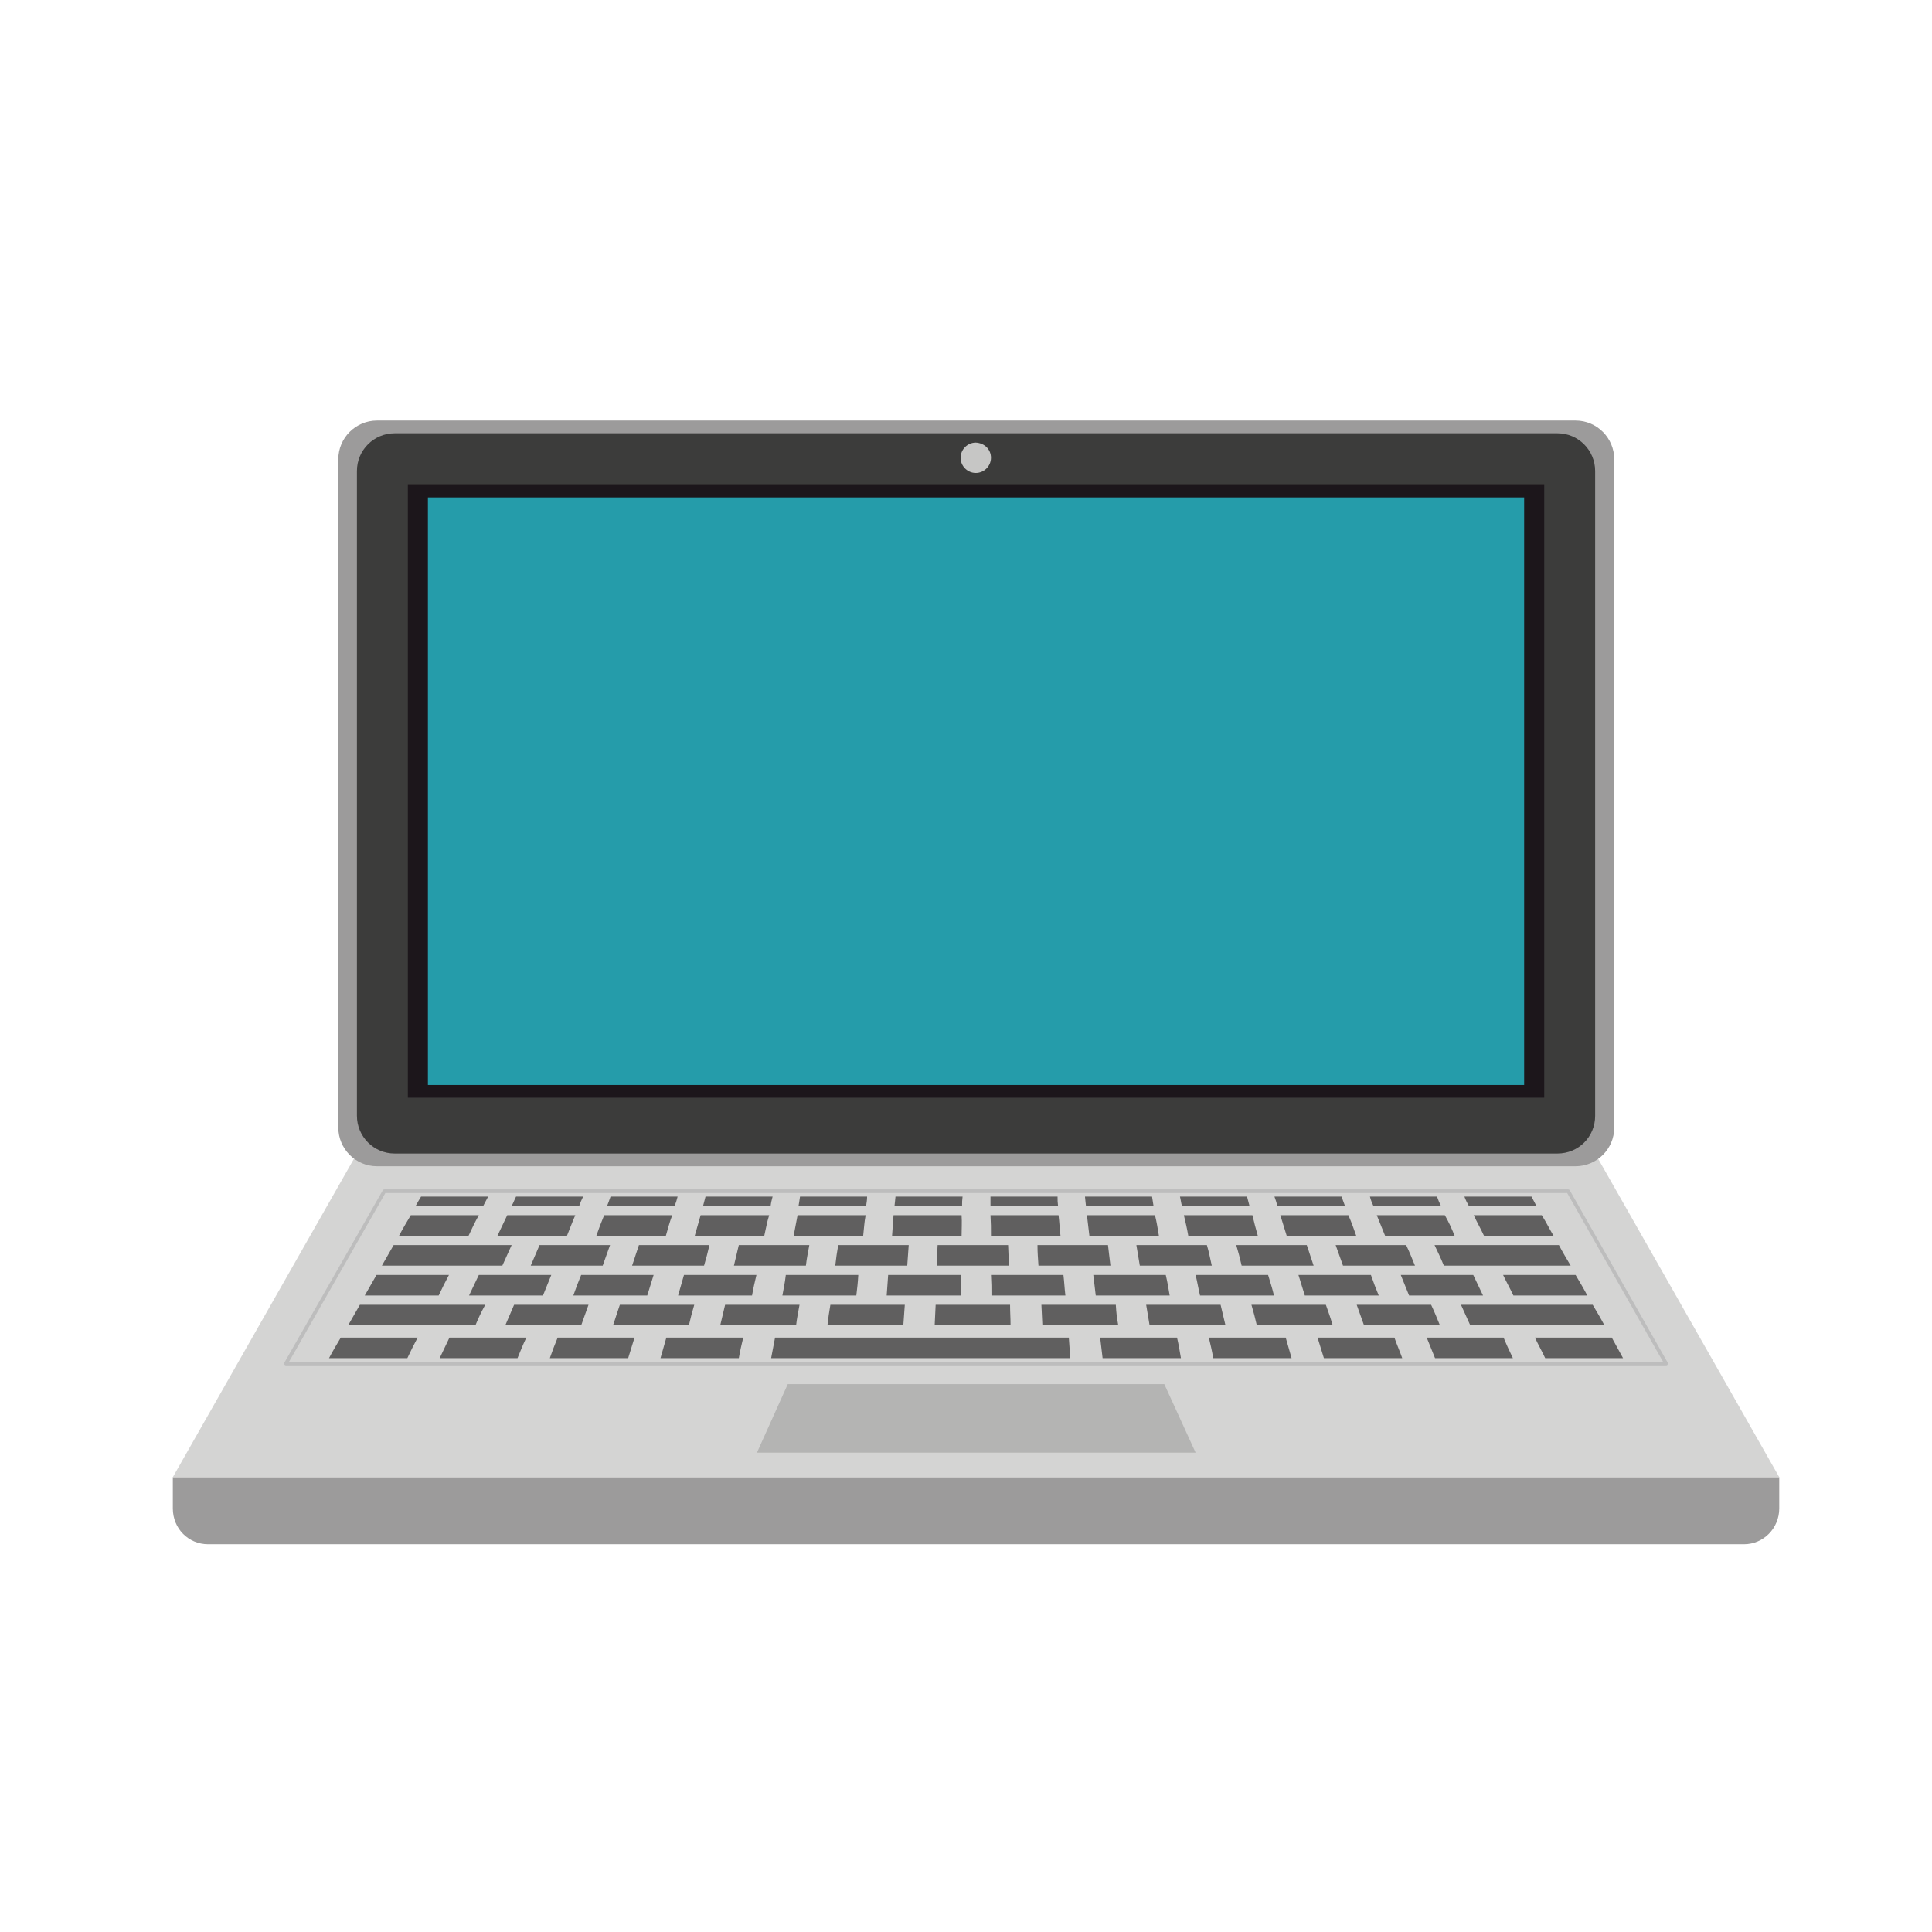 <?xml version="1.0" encoding="utf-8"?>
<!-- Generator: Adobe Illustrator 22.0.1, SVG Export Plug-In . SVG Version: 6.00 Build 0)  -->
<svg version="1.1" id="Layer_1" xmlns="http://www.w3.org/2000/svg" xmlns:xlink="http://www.w3.org/1999/xlink" x="0px" y="0px"
	 viewBox="0 0 394.6 394.6" style="enable-background:new 0 0 394.6 394.6;" xml:space="preserve">
<style type="text/css">
	.st0{fill:#9C9B9B;}
	.st1{fill:#D4D4D3;}
	.st2{fill:none;stroke:#BDBDBD;stroke-width:0.737;stroke-linecap:round;stroke-linejoin:round;stroke-miterlimit:10;}
	.st3{fill:#B4B4B3;}
	.st4{fill:#3C3C3B;}
	.st5{fill:#1C161B;}
	.st6{fill:#259CAA;}
	.st7{fill:#C6C6C5;}
	.st8{fill:#605F5F;}
</style>
<g>
	<g>
		<path class="st0" d="M35.3,301.7v6.4c0,4.1,3.2,7.3,7.2,7.3h313.7c4,0,7.2-3.3,7.2-7.3v-6.4H35.3z"/>
		<polygon class="st1" points="35.3,301.7 72.9,235.6 325.8,235.6 363.4,301.7 		"/>
		<polygon class="st2" points="340.3,278.5 320.3,243.3 78.5,243.3 58.4,278.5 		"/>
		<polygon class="st3" points="244.2,296.7 237.8,282.7 160.9,282.7 154.6,296.7 		"/>
		<path class="st0" d="M329.7,230.3c0,4.4-3.6,7.9-7.9,7.9H77c-4.4,0-7.9-3.6-7.9-7.9V93.8c0-4.4,3.6-7.9,7.9-7.9h244.8
			c4.4,0,7.9,3.6,7.9,7.9V230.3z"/>
		<path class="st4" d="M325.8,227.9c0,4.3-3.4,7.7-7.7,7.7H80.6c-4.3,0-7.7-3.5-7.7-7.7V96.2c0-4.3,3.5-7.7,7.7-7.7h237.5
			c4.3,0,7.7,3.5,7.7,7.7V227.9z"/>
		<rect x="83.3" y="98.9" class="st5" width="232.1" height="125.3"/>
		<rect x="87.4" y="101.6" class="st6" width="223.9" height="120"/>
		<path class="st7" d="M202.4,93.5c0,1.7-1.4,3.1-3.1,3.1c-1.7,0-3.1-1.4-3.1-3.1c0-1.7,1.4-3.1,3.1-3.1
			C201.1,90.5,202.4,91.8,202.4,93.5z"/>
		<g>
			<g>
				<path class="st8" d="M98.7,246.3c-5.5,0-8.3,0-13.8,0c0.4-0.7,0.6-1.1,1.1-1.9c5.5,0,8.2,0,13.7,0
					C99.3,245.2,99.1,245.5,98.7,246.3z"/>
				<path class="st8" d="M118.3,246.3c-5.5,0-8.3,0-13.8,0c0.4-0.7,0.5-1.1,0.9-1.9c5.5,0,8.2,0,13.7,0
					C118.7,245.2,118.6,245.5,118.3,246.3z"/>
				<path class="st8" d="M137.8,246.3c-5.5,0-8.3,0-13.8,0c0.3-0.7,0.4-1.1,0.7-1.9c5.5,0,8.2,0,13.7,0
					C138.2,245.2,138.1,245.5,137.8,246.3z"/>
				<path class="st8" d="M157.4,246.3c-5.5,0-8.3,0-13.8,0c0.2-0.7,0.3-1.1,0.5-1.9c5.5,0,8.2,0,13.7,0
					C157.6,245.2,157.5,245.5,157.4,246.3z"/>
				<path class="st8" d="M176.9,246.3c-5.5,0-8.3,0-13.8,0c0.1-0.7,0.2-1.1,0.3-1.9c5.5,0,8.2,0,13.7,0
					C177.1,245.2,177,245.5,176.9,246.3z"/>
				<path class="st8" d="M196.5,246.3c-5.5,0-8.3,0-13.8,0c0.1-0.7,0.1-1.1,0.2-1.9c5.5,0,8.2,0,13.7,0
					C196.5,245.2,196.5,245.5,196.5,246.3z"/>
				<path class="st8" d="M216.1,246.3c-5.5,0-8.3,0-13.8,0c0-0.7,0-1.1,0-1.9c5.5,0,8.2,0,13.7,0C216,245.2,216,245.5,216.1,246.3z"
					/>
				<path class="st8" d="M235.6,246.3c-5.5,0-8.3,0-13.8,0c-0.1-0.7-0.1-1.1-0.2-1.9c5.5,0,8.2,0,13.7,0
					C235.4,245.2,235.5,245.5,235.6,246.3z"/>
				<path class="st8" d="M255.2,246.3c-5.5,0-8.3,0-13.8,0c-0.2-0.7-0.2-1.1-0.4-1.9c5.5,0,8.2,0,13.7,0
					C254.9,245.2,255,245.5,255.2,246.3z"/>
				<path class="st8" d="M274.7,246.3c-5.5,0-8.3,0-13.8,0c-0.2-0.7-0.3-1.1-0.6-1.9c5.5,0,8.2,0,13.7,0
					C274.3,245.2,274.4,245.5,274.7,246.3z"/>
				<path class="st8" d="M294.3,246.3c-5.5,0-8.3,0-13.8,0c-0.3-0.7-0.5-1.1-0.7-1.9c5.5,0,8.2,0,13.7,0
					C293.8,245.2,293.9,245.5,294.3,246.3z"/>
				<path class="st8" d="M313.8,246.3c-5.5,0-8.3,0-13.8,0c-0.4-0.7-0.6-1.1-0.9-1.9c5.5,0,8.2,0,13.7,0
					C313.2,245.2,313.4,245.5,313.8,246.3z"/>
				<path class="st8" d="M95.7,252.4c-5.7,0-8.5,0-14.2,0c0.9-1.7,1.4-2.5,2.4-4.2c5.6,0,8.4,0,13.9,0
					C96.9,249.8,96.5,250.7,95.7,252.4z"/>
				<path class="st8" d="M115.8,252.4c-5.7,0-8.5,0-14.2,0c0.8-1.7,1.2-2.5,2-4.2c5.6,0,8.4,0,13.9,0
					C116.8,249.8,116.5,250.7,115.8,252.4z"/>
				<path class="st8" d="M136,252.4c-5.7,0-8.5,0-14.2,0c0.6-1.7,0.9-2.5,1.6-4.2c5.6,0,8.4,0,13.9,0
					C136.7,249.8,136.5,250.7,136,252.4z"/>
				<path class="st8" d="M156.1,252.4c-5.7,0-8.5,0-14.2,0c0.5-1.7,0.7-2.5,1.2-4.2c5.6,0,8.4,0,14,0
					C156.6,249.8,156.5,250.7,156.1,252.4z"/>
				<path class="st8" d="M176.3,252.4c-5.7,0-8.5,0-14.2,0c0.3-1.7,0.5-2.5,0.8-4.2c5.6,0,8.4,0,13.9,0
					C176.5,249.8,176.5,250.7,176.3,252.4z"/>
				<path class="st8" d="M196.4,252.4c-5.7,0-8.5,0-14.2,0c0.1-1.7,0.2-2.5,0.3-4.2c5.6,0,8.4,0,13.9,0
					C196.5,249.8,196.4,250.7,196.4,252.4z"/>
				<path class="st8" d="M216.6,252.4c-5.7,0-8.5,0-14.2,0c0-1.7,0-2.5-0.1-4.2c5.6,0,8.4,0,13.9,0
					C216.4,249.8,216.4,250.7,216.6,252.4z"/>
				<path class="st8" d="M236.7,252.4c-5.7,0-8.5,0-14.2,0c-0.2-1.7-0.3-2.5-0.5-4.2c5.6,0,8.4,0,13.9,0
					C236.3,249.8,236.4,250.7,236.7,252.4z"/>
				<path class="st8" d="M256.9,252.4c-5.7,0-8.5,0-14.2,0c-0.3-1.7-0.5-2.5-0.9-4.2c5.6,0,8.4,0,14,0
					C256.2,249.8,256.4,250.7,256.9,252.4z"/>
				<path class="st8" d="M277,252.4c-5.7,0-8.5,0-14.2,0c-0.5-1.7-0.8-2.5-1.3-4.2c5.6,0,8.4,0,13.9,0
					C276.1,249.8,276.4,250.7,277,252.4z"/>
				<path class="st8" d="M297.1,252.4c-5.7,0-8.5,0-14.2,0c-0.7-1.7-1-2.5-1.7-4.2c5.6,0,8.4,0,13.9,0
					C296,249.8,296.4,250.7,297.1,252.4z"/>
				<path class="st8" d="M317.3,252.4c-5.7,0-8.5,0-14.2,0c-0.8-1.7-1.3-2.5-2.1-4.2c5.6,0,8.4,0,13.9,0
					C315.9,249.8,316.3,250.7,317.3,252.4z"/>
				<path class="st8" d="M102.6,258.5c-9.8,0-14.8,0-24.6,0c1-1.7,1.4-2.5,2.4-4.2c9.7,0,14.5,0,24.1,0
					C103.7,256,103.4,256.8,102.6,258.5z"/>
				<path class="st8" d="M123.1,258.5c-5.9,0-8.8,0-14.7,0c0.7-1.7,1.1-2.5,1.8-4.2c5.7,0,8.6,0,14.4,0
					C124,256,123.7,256.8,123.1,258.5z"/>
				<path class="st8" d="M143.8,258.5c-5.9,0-8.8,0-14.7,0c0.6-1.7,0.8-2.5,1.4-4.2c5.7,0,8.6,0,14.4,0
					C144.5,256,144.3,256.8,143.8,258.5z"/>
				<path class="st8" d="M164.6,258.5c-5.9,0-8.8,0-14.7,0c0.4-1.7,0.6-2.5,1-4.2c5.8,0,8.6,0,14.4,0
					C165,256,164.8,256.8,164.6,258.5z"/>
				<path class="st8" d="M185.3,258.5c-5.9,0-8.8,0-14.7,0c0.2-1.7,0.3-2.5,0.6-4.2c5.7,0,8.6,0,14.4,0
					C185.5,256,185.4,256.8,185.3,258.5z"/>
				<path class="st8" d="M206,258.5c-5.9,0-8.8,0-14.7,0c0.1-1.7,0.1-2.5,0.2-4.2c5.8,0,8.6,0,14.4,0C206,256,206,256.8,206,258.5z"
					/>
				<path class="st8" d="M226.8,258.5c-5.9,0-8.8,0-14.7,0c-0.1-1.7-0.2-2.5-0.2-4.2c5.7,0,8.6,0,14.4,0
					C226.5,256,226.6,256.8,226.8,258.5z"/>
				<path class="st8" d="M247.5,258.5c-5.9,0-8.8,0-14.7,0c-0.3-1.7-0.4-2.5-0.7-4.2c5.7,0,8.6,0,14.4,0
					C247,256,247.1,256.8,247.5,258.5z"/>
				<path class="st8" d="M268.3,258.5c-5.9,0-8.8,0-14.7,0c-0.4-1.7-0.6-2.5-1.1-4.2c5.7,0,8.6,0,14.4,0
					C267.5,256,267.7,256.8,268.3,258.5z"/>
				<path class="st8" d="M289,258.5c-5.9,0-8.8,0-14.7,0c-0.6-1.7-0.9-2.5-1.5-4.2c5.7,0,8.6,0,14.4,0
					C288,256,288.3,256.8,289,258.5z"/>
				<path class="st8" d="M320.8,258.5c-10.3,0-15.5,0-25.9,0c-0.7-1.7-1.1-2.5-1.9-4.2c10.1,0,15.2,0,25.4,0
					C319.3,256,319.8,256.8,320.8,258.5z"/>
				<path class="st8" d="M89.6,264.6c-6,0-9,0-15.1,0c1-1.7,1.4-2.5,2.4-4.2c5.9,0,8.9,0,14.8,0C90.8,262.1,90.4,262.9,89.6,264.6z"
					/>
				<path class="st8" d="M110.9,264.6c-6,0-9,0-15.1,0c0.8-1.7,1.2-2.5,2-4.2c5.9,0,8.9,0,14.8,0
					C111.9,262.1,111.6,262.9,110.9,264.6z"/>
				<path class="st8" d="M132.2,264.6c-6,0-9,0-15.1,0c0.6-1.7,0.9-2.5,1.6-4.2c5.9,0,8.9,0,14.8,0
					C133,262.1,132.7,262.9,132.2,264.6z"/>
				<path class="st8" d="M153.6,264.6c-6,0-9,0-15.1,0c0.5-1.7,0.7-2.5,1.2-4.2c5.9,0,8.9,0,14.8,0
					C154.1,262.1,153.9,262.9,153.6,264.6z"/>
				<path class="st8" d="M174.9,264.6c-6,0-9,0-15.1,0c0.3-1.7,0.5-2.5,0.7-4.2c5.9,0,8.9,0,14.8,0
					C175.2,262.1,175.1,262.9,174.9,264.6z"/>
				<path class="st8" d="M196.2,264.6c-6,0-9,0-15.1,0c0.1-1.7,0.2-2.5,0.3-4.2c5.9,0,8.9,0,14.8,0
					C196.3,262.1,196.3,262.9,196.2,264.6z"/>
				<path class="st8" d="M217.6,264.6c-6,0-9,0-15.1,0c0-1.7,0-2.5-0.1-4.2c5.9,0,8.9,0,14.8,0C217.4,262.1,217.4,262.9,217.6,264.6
					z"/>
				<path class="st8" d="M238.9,264.6c-6,0-9,0-15.1,0c-0.2-1.7-0.3-2.5-0.5-4.2c5.9,0,8.9,0,14.8,0
					C238.5,262.1,238.6,262.9,238.9,264.6z"/>
				<path class="st8" d="M260.2,264.6c-6,0-9,0-15.1,0c-0.4-1.7-0.5-2.5-0.9-4.2c5.9,0,8.9,0,14.8,0
					C259.5,262.1,259.8,262.9,260.2,264.6z"/>
				<path class="st8" d="M281.6,264.6c-6,0-9,0-15.1,0c-0.5-1.7-0.8-2.5-1.3-4.2c5.9,0,8.9,0,14.8,0
					C280.6,262.1,280.9,262.9,281.6,264.6z"/>
				<path class="st8" d="M302.9,264.6c-6,0-9,0-15.1,0c-0.7-1.7-1-2.5-1.7-4.2c5.9,0,8.9,0,14.8,0
					C301.7,262.1,302.1,262.9,302.9,264.6z"/>
				<path class="st8" d="M324.2,264.6c-6,0-9,0-15.1,0c-0.8-1.7-1.3-2.5-2.1-4.2c5.9,0,8.9,0,14.8,0
					C322.8,262.1,323.3,262.9,324.2,264.6z"/>
				<path class="st8" d="M83.2,277.4c-6.4,0-9.6,0-16,0c0.9-1.7,1.4-2.5,2.4-4.2c6.3,0,9.4,0,15.7,0C84.4,274.9,84,275.7,83.2,277.4
					z"/>
				<path class="st8" d="M105.7,277.4c-6.4,0-9.6,0-15.9,0c0.8-1.7,1.2-2.5,2-4.2c6.3,0,9.4,0,15.7,0
					C106.7,274.9,106.4,275.7,105.7,277.4z"/>
				<path class="st8" d="M128.3,277.4c-6.4,0-9.6,0-16,0c0.6-1.7,0.9-2.5,1.6-4.2c6.3,0,9.4,0,15.7,0
					C129.1,274.9,128.8,275.7,128.3,277.4z"/>
				<path class="st8" d="M150.9,277.4c-6.4,0-9.6,0-16,0c0.5-1.7,0.7-2.5,1.2-4.2c6.3,0,9.4,0,15.7,0
					C151.4,274.9,151.2,275.7,150.9,277.4z"/>
				<path class="st8" d="M218.6,277.4c-20.4,0-40.8,0-61.1,0c0.3-1.7,0.5-2.5,0.8-4.2c20,0,40,0,60,0
					C218.4,274.9,218.5,275.7,218.6,277.4z"/>
				<path class="st8" d="M241.2,277.4c-6.4,0-9.6,0-16,0c-0.2-1.7-0.3-2.5-0.5-4.2c6.3,0,9.4,0,15.7,0
					C240.8,274.9,240.9,275.7,241.2,277.4z"/>
				<path class="st8" d="M263.8,277.4c-6.4,0-9.6,0-16,0c-0.3-1.7-0.5-2.5-0.9-4.2c6.3,0,9.4,0,15.7,0
					C263.1,274.9,263.3,275.7,263.8,277.4z"/>
				<path class="st8" d="M286.4,277.4c-6.4,0-9.6,0-16,0c-0.5-1.7-0.8-2.5-1.3-4.2c6.3,0,9.4,0,15.7,0
					C285.4,274.9,285.8,275.7,286.4,277.4z"/>
				<path class="st8" d="M309,277.4c-6.4,0-9.6,0-15.9,0c-0.7-1.7-1-2.5-1.7-4.2c6.3,0,9.4,0,15.7,0
					C307.8,274.9,308.2,275.7,309,277.4z"/>
				<path class="st8" d="M331.5,277.4c-6.4,0-9.6,0-15.9,0c-0.8-1.7-1.3-2.5-2.1-4.2c6.3,0,9.4,0,15.7,0
					C330.1,274.9,330.6,275.7,331.5,277.4z"/>
				<path class="st8" d="M97.1,270.7c-10.4,0-15.6,0-26,0c1-1.7,1.4-2.5,2.4-4.2c10.2,0,15.3,0,25.6,0
					C98.2,268.2,97.8,269,97.1,270.7z"/>
				<path class="st8" d="M118.7,270.7c-6.2,0-9.3,0-15.5,0c0.7-1.7,1.1-2.5,1.8-4.2c6.1,0,9.1,0,15.2,0
					C119.6,268.2,119.3,269,118.7,270.7z"/>
				<path class="st8" d="M140.7,270.7c-6.2,0-9.3,0-15.5,0c0.6-1.7,0.8-2.5,1.4-4.2c6.1,0,9.1,0,15.2,0
					C141.3,268.2,141.1,269,140.7,270.7z"/>
				<path class="st8" d="M162.6,270.7c-6.2,0-9.3,0-15.5,0c0.4-1.7,0.6-2.5,1-4.2c6.1,0,9.1,0,15.2,0
					C163,268.2,162.8,269,162.6,270.7z"/>
				<path class="st8" d="M184.5,270.7c-6.2,0-9.3,0-15.5,0c0.2-1.7,0.3-2.5,0.6-4.2c6.1,0,9.1,0,15.2,0
					C184.7,268.2,184.6,269,184.5,270.7z"/>
				<path class="st8" d="M206.4,270.7c-6.2,0-9.3,0-15.5,0c0.1-1.7,0.1-2.5,0.2-4.2c6.1,0,9.1,0,15.2,0
					C206.3,268.2,206.4,269,206.4,270.7z"/>
				<path class="st8" d="M228.4,270.7c-6.2,0-9.3,0-15.5,0c-0.1-1.7-0.1-2.5-0.2-4.2c6.1,0,9.1,0,15.2,0
					C228,268.2,228.1,269,228.4,270.7z"/>
				<path class="st8" d="M250.3,270.7c-6.2,0-9.3,0-15.5,0c-0.3-1.7-0.4-2.5-0.7-4.2c6.1,0,9.1,0,15.2,0
					C249.7,268.2,249.9,269,250.3,270.7z"/>
				<path class="st8" d="M272.2,270.7c-6.2,0-9.3,0-15.5,0c-0.4-1.7-0.6-2.5-1.1-4.2c6.1,0,9.1,0,15.2,0
					C271.4,268.2,271.7,269,272.2,270.7z"/>
				<path class="st8" d="M294.1,270.7c-6.2,0-9.3,0-15.5,0c-0.6-1.7-0.9-2.5-1.5-4.2c6.1,0,9.1,0,15.2,0
					C293.1,268.2,293.4,269,294.1,270.7z"/>
				<path class="st8" d="M327.7,270.7c-10.9,0-16.4,0-27.4,0c-0.8-1.7-1.1-2.5-1.9-4.2c10.7,0,16.1,0,26.9,0
					C326.3,268.2,326.8,269,327.7,270.7z"/>
			</g>
		</g>
	</g>
</g>
</svg>
